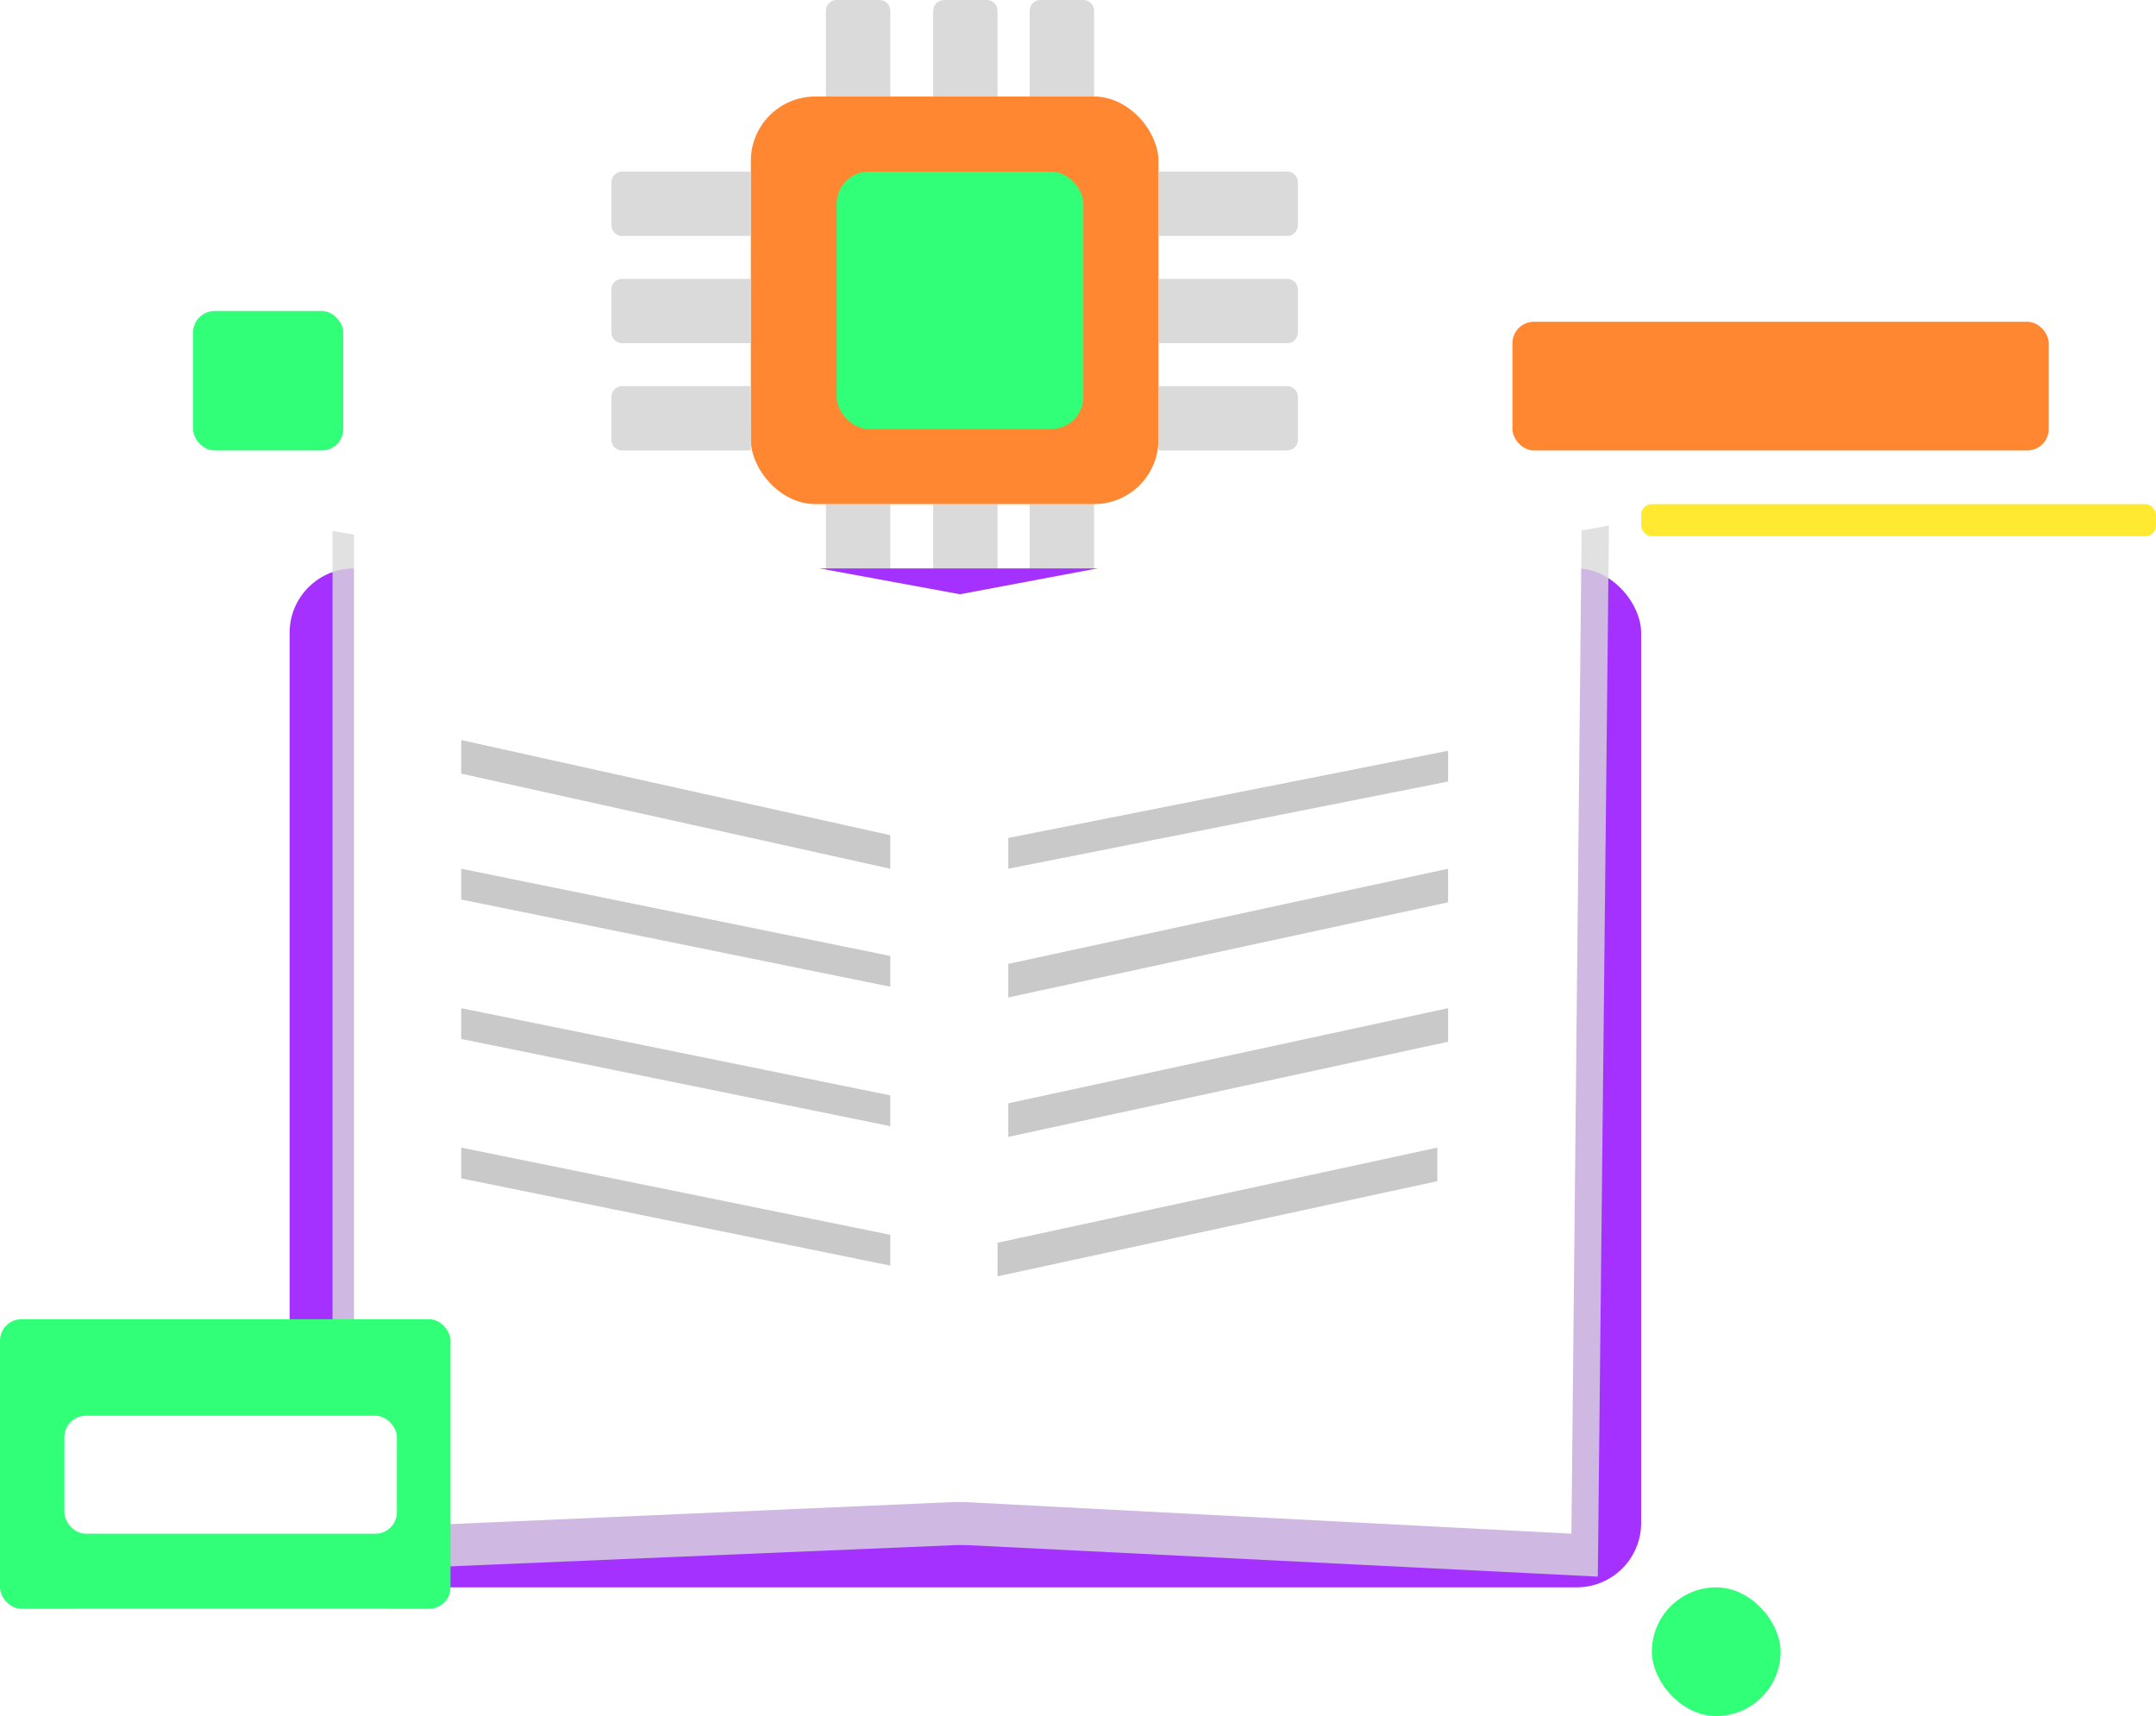 <svg width="201" height="160" viewBox="0 0 201 160" fill="none" xmlns="http://www.w3.org/2000/svg">
<path d="M77 1C77 0.448 77.448 0 78 0H82C82.552 0 83 0.448 83 1V9H77V1Z" fill="#DADADA"/>
<path d="M77 47H83V57C83 57.552 82.552 58 82 58H78C77.448 58 77 57.552 77 57V47Z" fill="#DADADA"/>
<path d="M87 47H93V57C93 57.552 92.552 58 92 58H88C87.448 58 87 57.552 87 57V47Z" fill="#DADADA"/>
<path d="M96 47H102V57C102 57.552 101.552 58 101 58H97C96.448 58 96 57.552 96 57V47Z" fill="#DADADA"/>
<path d="M87 1C87 0.448 87.448 0 88 0H92C92.552 0 93 0.448 93 1V9H87V1Z" fill="#DADADA"/>
<path d="M96 1C96 0.448 96.448 0 97 0H101C101.552 0 102 0.448 102 1V9H96V1Z" fill="#DADADA"/>
<rect x="70" y="9" width="38" height="38" rx="6" fill="#FF8731"/>
<rect x="78" y="16" width="23" height="24" rx="3" fill="#31FF77"/>
<path d="M108 16H120C120.552 16 121 16.448 121 17V21C121 21.552 120.552 22 120 22H108V16Z" fill="#DADADA"/>
<path d="M57 17C57 16.448 57.448 16 58 16H70V22H58C57.448 22 57 21.552 57 21V17Z" fill="#DADADA"/>
<path d="M108 26H120C120.552 26 121 26.448 121 27V31C121 31.552 120.552 32 120 32H108V26Z" fill="#DADADA"/>
<path d="M57 27C57 26.448 57.448 26 58 26H70V32H58C57.448 32 57 31.552 57 31V27Z" fill="#DADADA"/>
<path d="M108 36H120C120.552 36 121 36.448 121 37V41C121 41.552 120.552 42 120 42H108V36Z" fill="#DADADA"/>
<path d="M57 37C57 36.448 57.448 36 58 36H70V42H58C57.448 42 57 41.552 57 41V37Z" fill="#DADADA"/>
<rect x="141" y="30" width="50" height="12" rx="2" fill="#FF8731"/>
<rect x="153" y="47" width="48" height="3" rx="1" fill="#FFEA31"/>
<rect x="18" y="29" width="14" height="13" rx="2" fill="#31FF77"/>
<rect x="154" y="148" width="12" height="12" rx="6" fill="#31FF77"/>
<rect x="27" y="53" width="126" height="95" rx="6" fill="#A431FF"/>
<g opacity="0.8">
<path d="M31 49.498L90.24 59.944V144.015L31 146.503V49.498Z" fill="#D9D9D9"/>
<path d="M148.961 147L89.201 144.015L89.201 59.944L150 49L148.961 147Z" fill="#D9D9D9"/>
</g>
<path d="M33 45L90 55.5V140L33 142.5V45Z" fill="white"/>
<path d="M146.5 143L89 140L89 55.5L147.5 44.5L146.5 143Z" fill="white"/>
<path d="M94 78.13L135 70V72.87L94 81V78.13Z" fill="#C9C9C9"/>
<path d="M83 77.87L43 69V72.13L83 81V77.87Z" fill="#C9C9C9"/>
<path d="M94 89.87L135 81V84.13L94 93V89.87Z" fill="#C9C9C9"/>
<path d="M83 89.13L43 81V83.87L83 92V89.13Z" fill="#C9C9C9"/>
<path d="M94 102.87L135 94V97.13L94 106V102.87Z" fill="#C9C9C9"/>
<path d="M83 102.13L43 94V96.87L83 105V102.13Z" fill="#C9C9C9"/>
<path d="M93 115.87L134 107V110.13L93 119V115.87Z" fill="#C9C9C9"/>
<path d="M83 115.13L43 107V109.87L83 118V115.13Z" fill="#C9C9C9"/>
<rect y="123" width="42" height="27" rx="2" fill="#31FF77"/>
<g filter="url(#filter0_d_438_213)">
<rect x="6" y="128" width="31" height="11" rx="2" fill="white"/>
</g>
<g filter="url(#filter1_dd_438_213)">
<rect x="6" y="142" width="31" height="3" rx="1" fill="white"/>
</g>
<defs>
<filter id="filter0_d_438_213" x="2" y="128" width="39" height="19" filterUnits="userSpaceOnUse" color-interpolation-filters="sRGB">
<feFlood flood-opacity="0" result="BackgroundImageFix"/>
<feColorMatrix in="SourceAlpha" type="matrix" values="0 0 0 0 0 0 0 0 0 0 0 0 0 0 0 0 0 0 127 0" result="hardAlpha"/>
<feOffset dy="4"/>
<feGaussianBlur stdDeviation="2"/>
<feComposite in2="hardAlpha" operator="out"/>
<feColorMatrix type="matrix" values="0 0 0 0 0 0 0 0 0 0 0 0 0 0 0 0 0 0 0.25 0"/>
<feBlend mode="normal" in2="BackgroundImageFix" result="effect1_dropShadow_438_213"/>
<feBlend mode="normal" in="SourceGraphic" in2="effect1_dropShadow_438_213" result="shape"/>
</filter>
<filter id="filter1_dd_438_213" x="2" y="142" width="39" height="11" filterUnits="userSpaceOnUse" color-interpolation-filters="sRGB">
<feFlood flood-opacity="0" result="BackgroundImageFix"/>
<feColorMatrix in="SourceAlpha" type="matrix" values="0 0 0 0 0 0 0 0 0 0 0 0 0 0 0 0 0 0 127 0" result="hardAlpha"/>
<feOffset dy="4"/>
<feGaussianBlur stdDeviation="2"/>
<feComposite in2="hardAlpha" operator="out"/>
<feColorMatrix type="matrix" values="0 0 0 0 0 0 0 0 0 0 0 0 0 0 0 0 0 0 0.25 0"/>
<feBlend mode="normal" in2="BackgroundImageFix" result="effect1_dropShadow_438_213"/>
<feColorMatrix in="SourceAlpha" type="matrix" values="0 0 0 0 0 0 0 0 0 0 0 0 0 0 0 0 0 0 127 0" result="hardAlpha"/>
<feOffset dy="4"/>
<feGaussianBlur stdDeviation="2"/>
<feComposite in2="hardAlpha" operator="out"/>
<feColorMatrix type="matrix" values="0 0 0 0 0 0 0 0 0 0 0 0 0 0 0 0 0 0 0.25 0"/>
<feBlend mode="normal" in2="effect1_dropShadow_438_213" result="effect2_dropShadow_438_213"/>
<feBlend mode="normal" in="SourceGraphic" in2="effect2_dropShadow_438_213" result="shape"/>
</filter>
</defs>
</svg>
